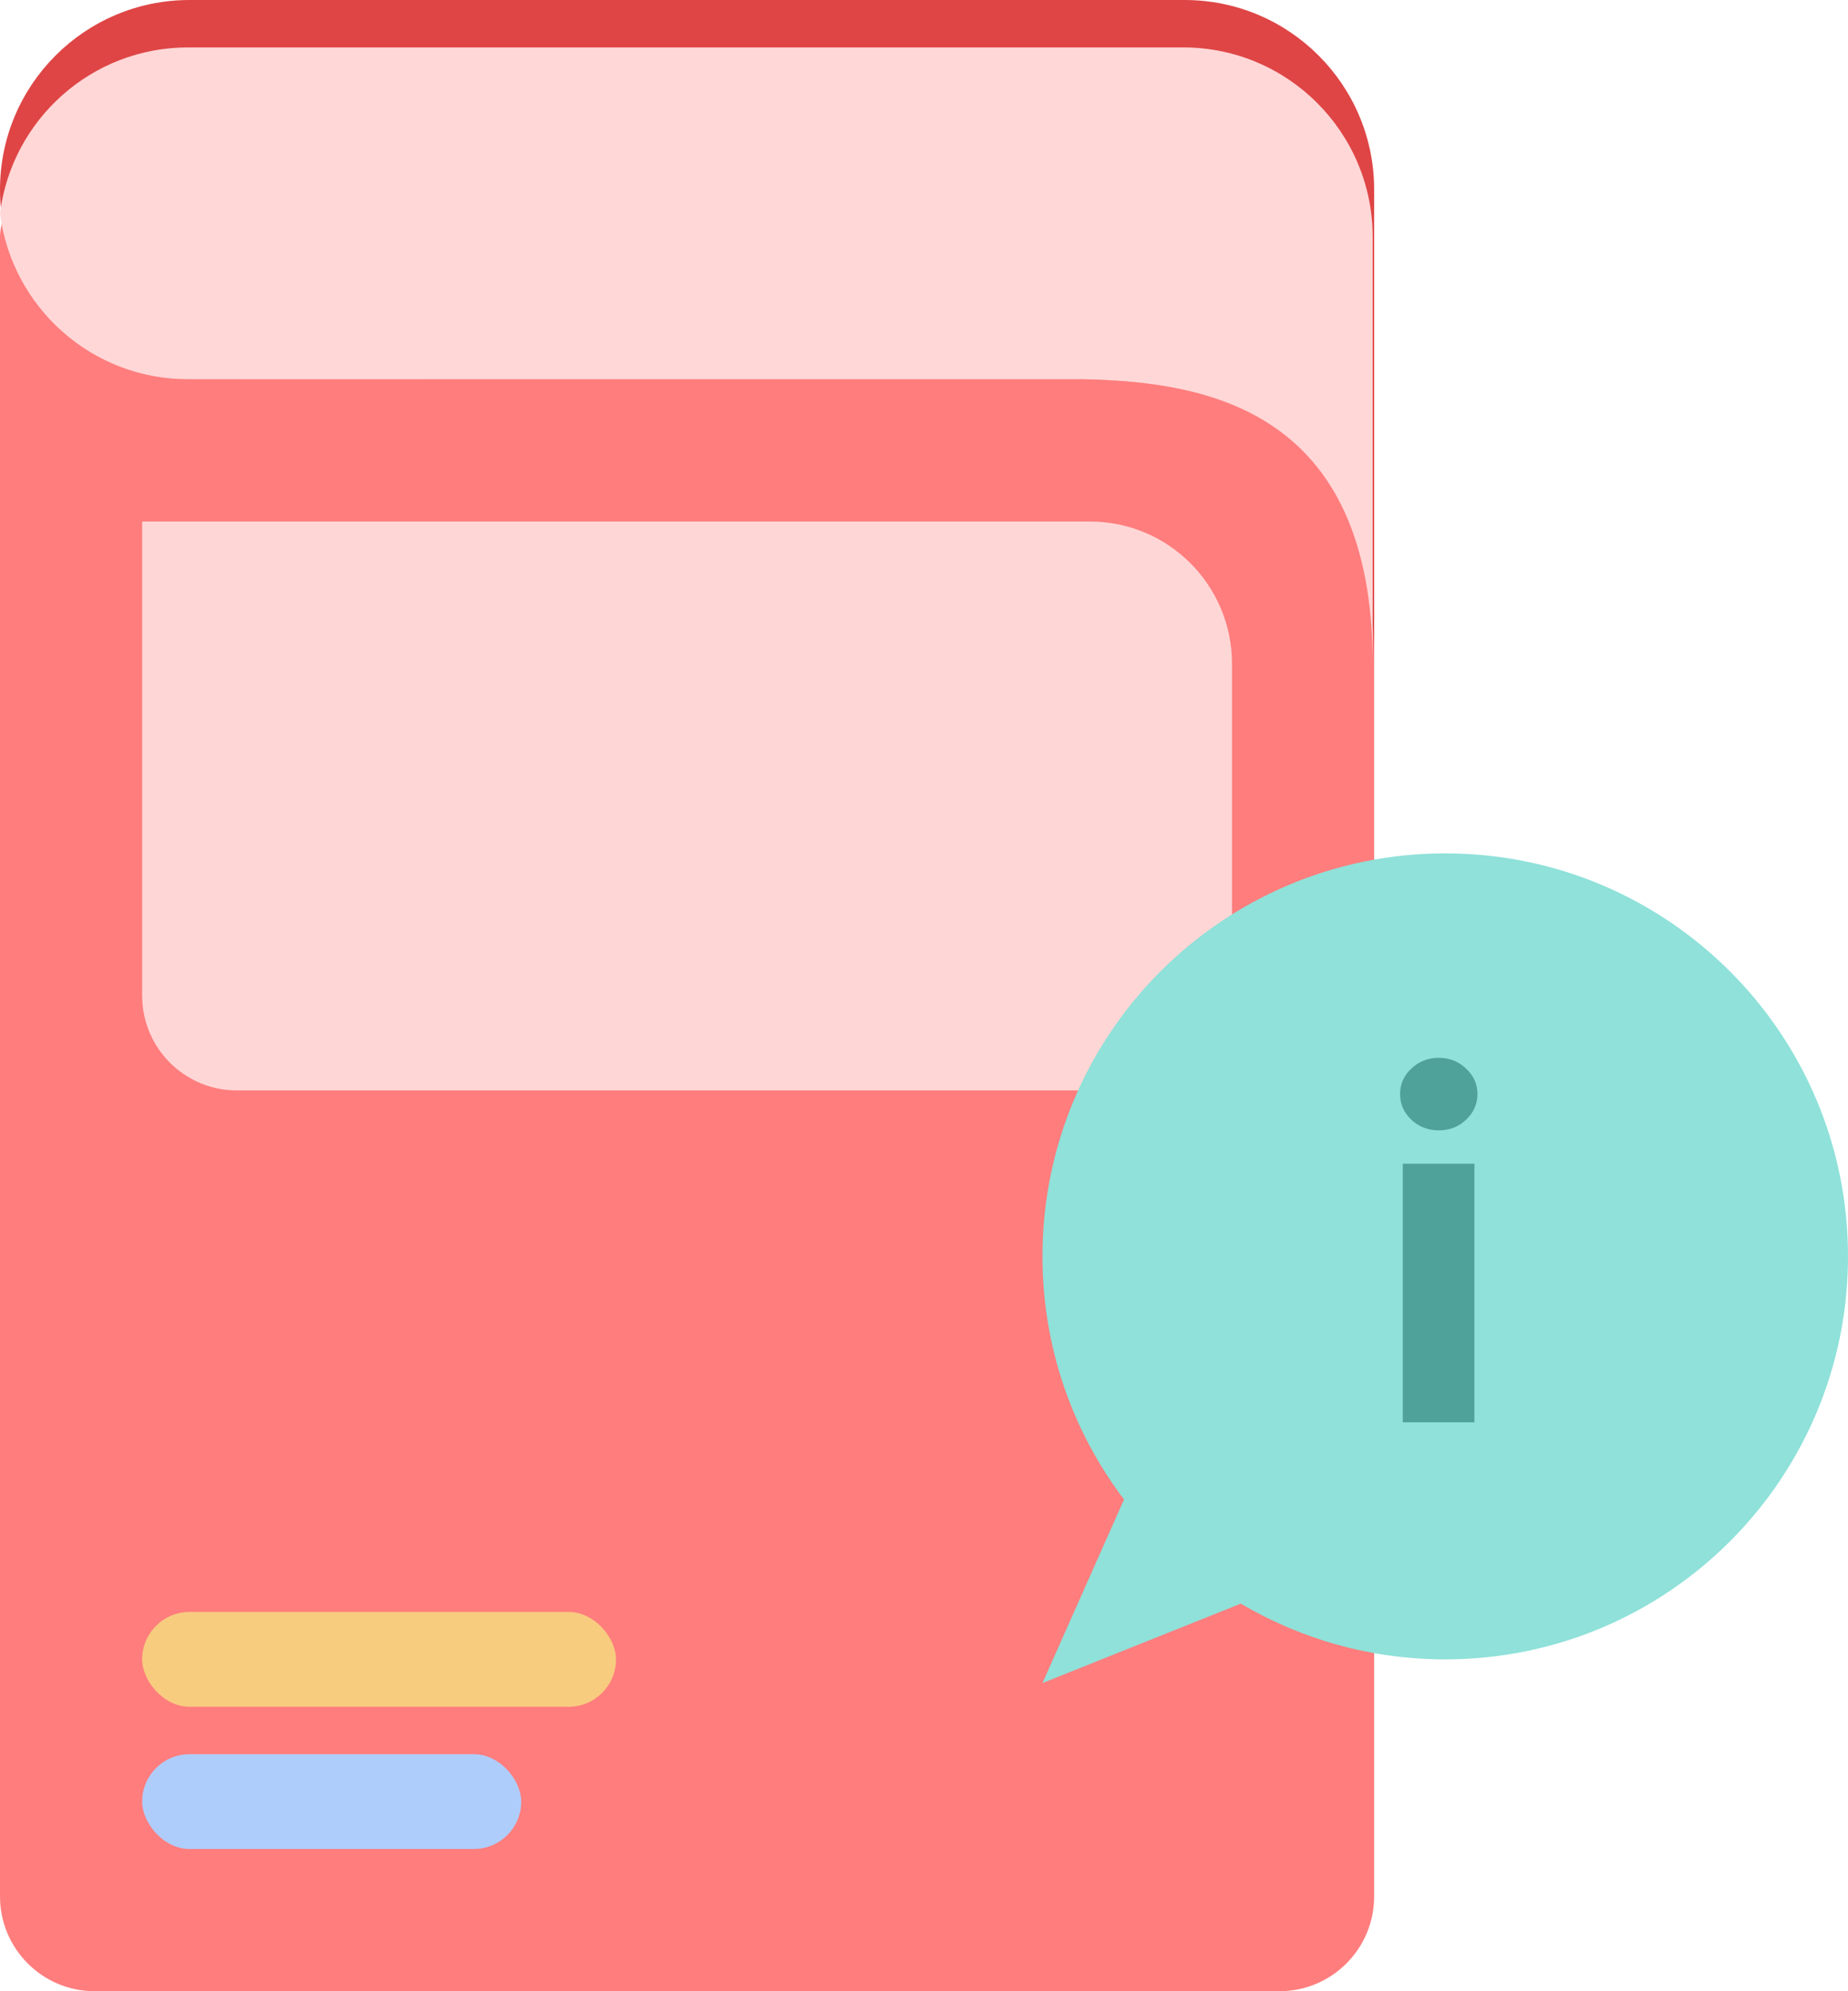 <svg width="39" height="42" viewBox="0 0 39 42" fill="none" xmlns="http://www.w3.org/2000/svg">
<path d="M0 5C0 4.448 0.448 4 1 4H27C28.105 4 29 4.895 29 6V40C29 41.105 28.105 42 27 42H2C0.895 42 0 41.105 0 40V5Z" fill="#FF7D7D"/>
<circle cx="4" cy="4" r="4" fill="#DF4545"/>
<path d="M4 0H25C27.209 0 29 1.791 29 4V8H4V0Z" fill="#DF4545"/>
<path d="M21.5 8C21.917 8 22.403 7.989 22.924 8H29V14C29 8.667 25.529 8.056 22.924 8H21.5Z" fill="#DF4545"/>
<path d="M5 18V8H9V18L7 15.222L5 18Z" fill="#FF7D7D"/>
<path fill-rule="evenodd" clip-rule="evenodd" d="M28.969 5C28.969 2.791 27.178 1 24.969 1H3.969C1.929 1 0.246 2.527 0 4.5C0.246 6.473 1.929 8 3.969 8H21.519L21.469 8H22.893C24.184 8.028 25.688 8.192 26.877 9H28.969V8H22.893L22.891 8H28.969V5ZM28.969 9H26.877C28.086 9.822 28.969 11.311 28.969 14V9Z" fill="#FFD7D7"/>
<path d="M3 11H23C24.657 11 26 12.343 26 14V21C26 22.105 25.105 23 24 23H5C3.895 23 3 22.105 3 21V11Z" fill="#FFD6D6"/>
<rect x="3" y="34" width="10" height="2" rx="1" fill="#F7CC7F"/>
<rect x="3" y="37" width="8" height="2" rx="1" fill="#AFCDFB"/>
<path fill-rule="evenodd" clip-rule="evenodd" d="M30.5 35C35.194 35 39 31.194 39 26.5C39 21.806 35.194 18 30.5 18C25.806 18 22 21.806 22 26.5C22 28.426 22.641 30.203 23.721 31.628L22 35.5L26.186 33.825C27.451 34.572 28.925 35 30.5 35Z" fill="#8FE1D9"/>
<path d="M29.604 30V24.546H31.116V30H29.604ZM30.364 23.842C30.139 23.842 29.946 23.768 29.785 23.619C29.626 23.467 29.547 23.286 29.547 23.075C29.547 22.867 29.626 22.688 29.785 22.539C29.946 22.387 30.139 22.312 30.364 22.312C30.588 22.312 30.78 22.387 30.939 22.539C31.1 22.688 31.18 22.867 31.18 23.075C31.18 23.286 31.1 23.467 30.939 23.619C30.78 23.768 30.588 23.842 30.364 23.842Z" fill="#4FA299"/>
</svg>
